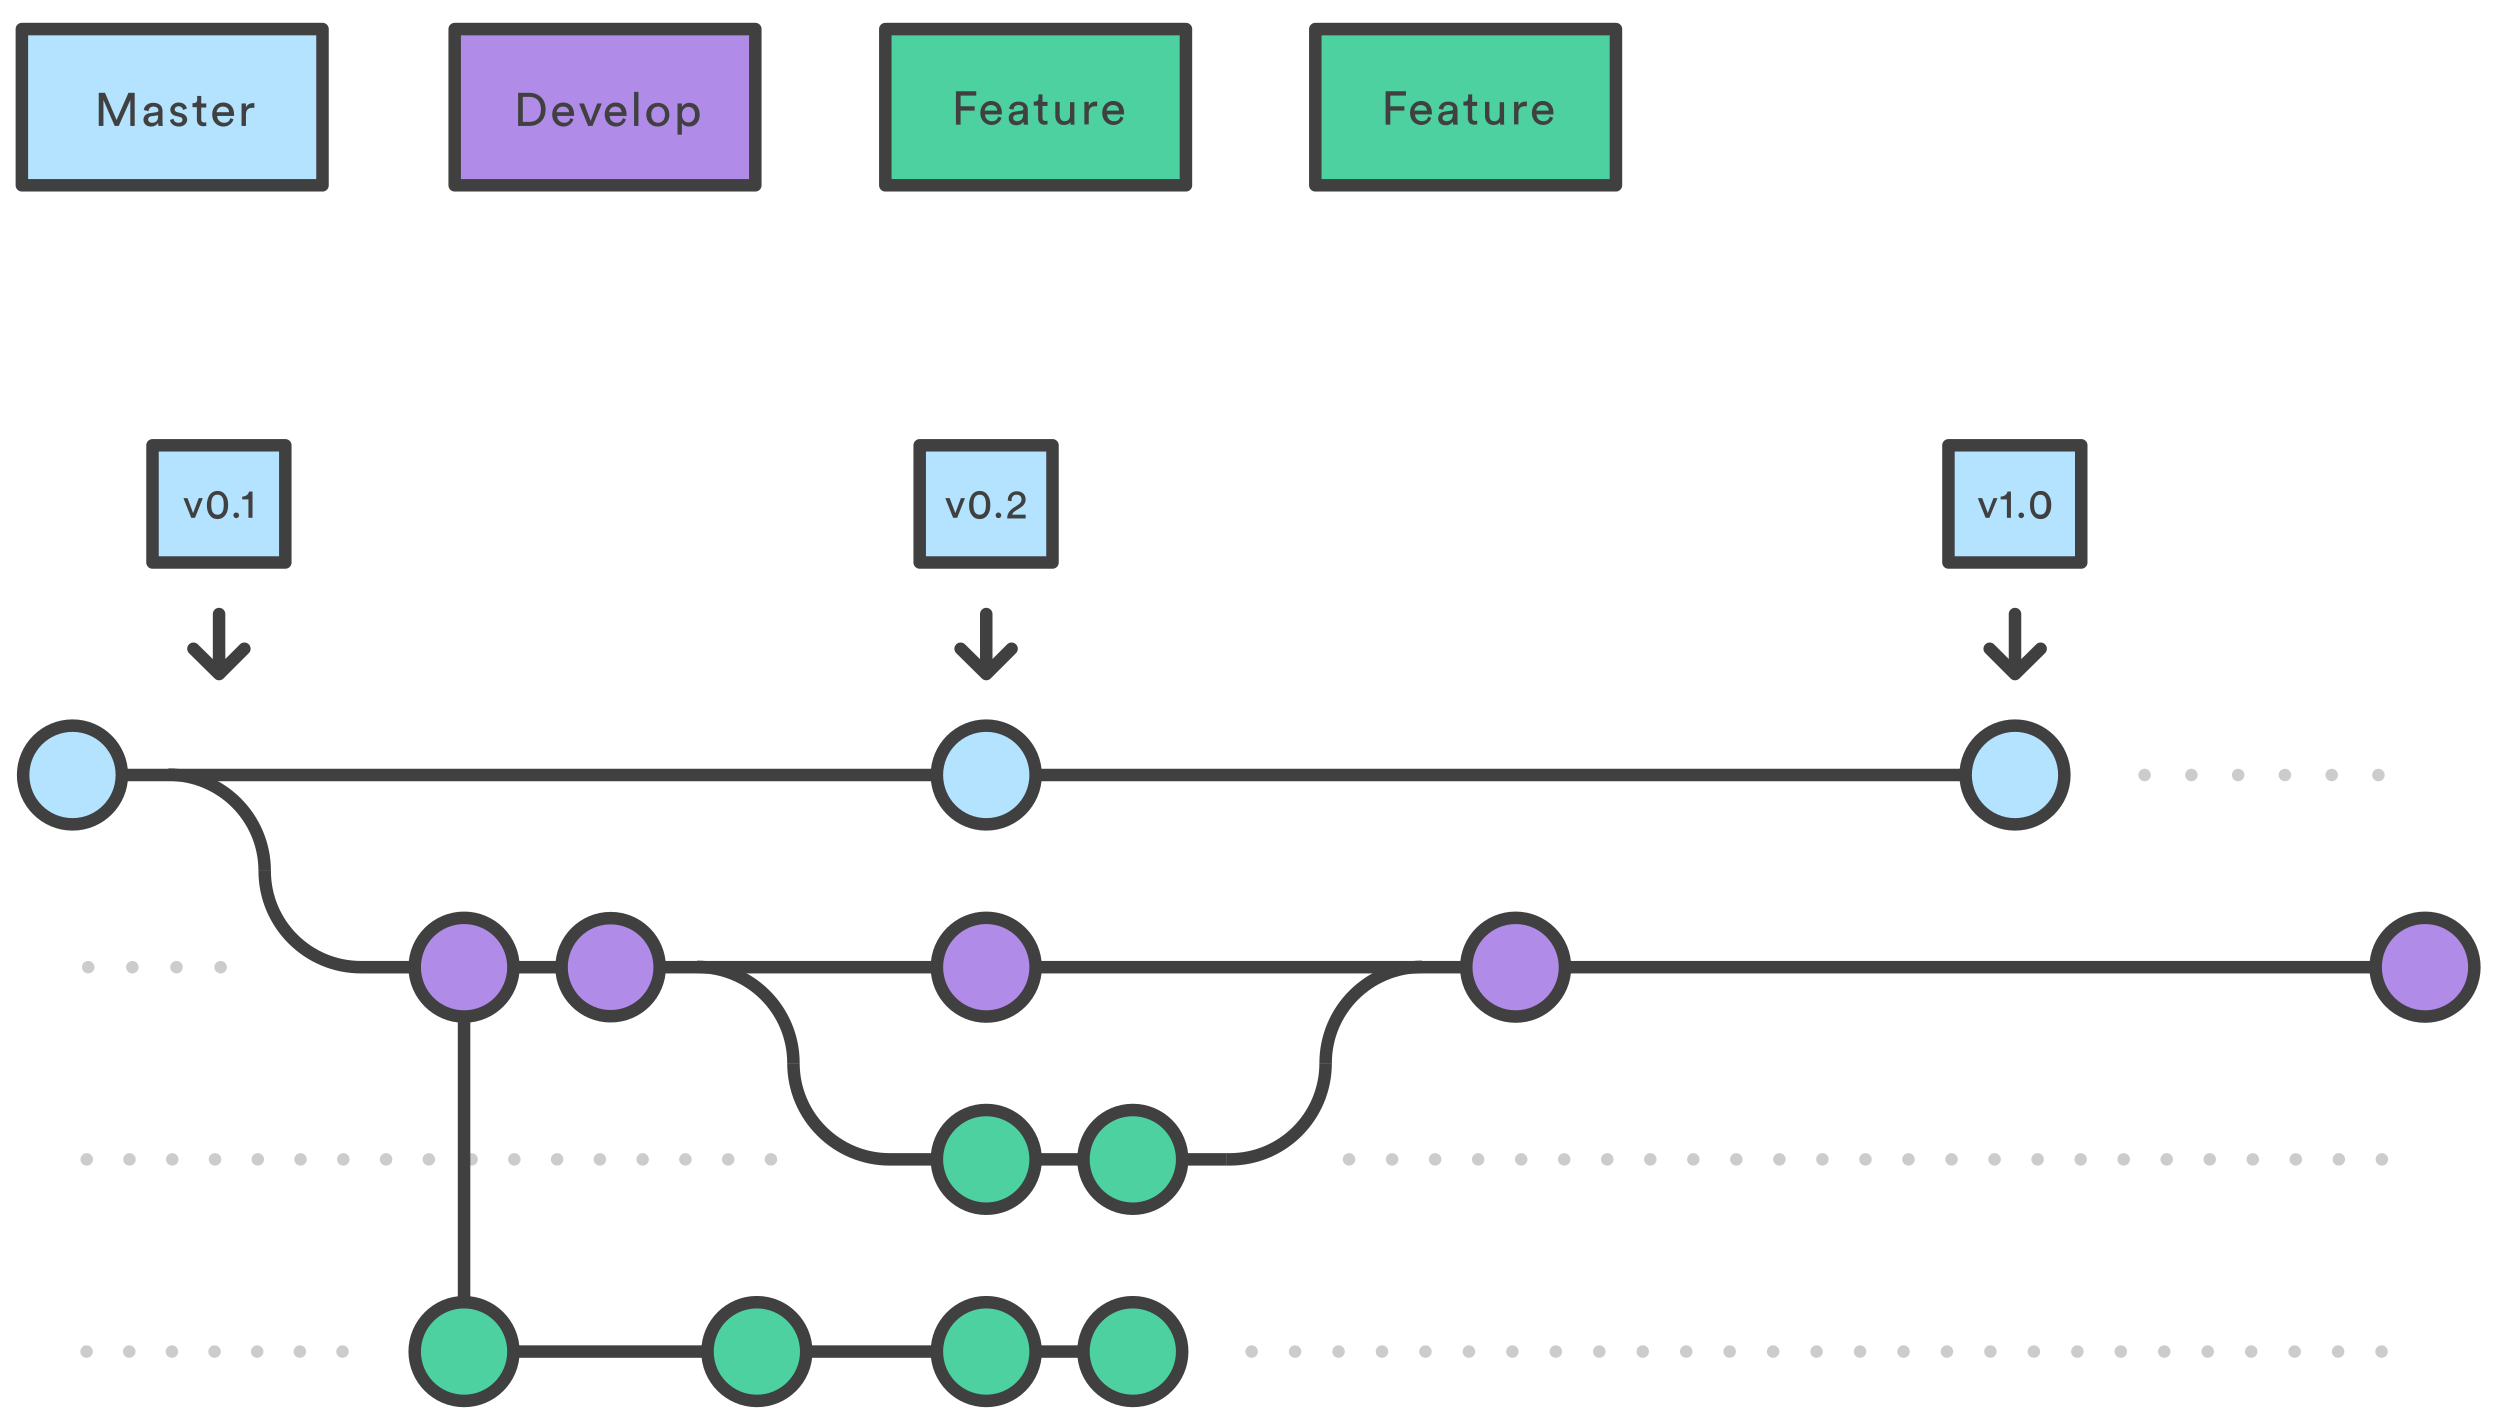 <svg width="589" height="336" xmlns="http://www.w3.org/2000/svg" xmlns:xlink="http://www.w3.org/1999/xlink" xml:space="preserve" overflow="hidden"><g><g><g><g><g><path d="M111.026 26.431 109.848 26.431 109.848 29.597 108.744 29.597 108.744 21.867 111.689 21.867C113.162 21.867 114.119 22.897 114.119 24.223 114.119 25.327 113.382 26.21 112.204 26.431L114.045 29.744 112.793 29.744 111.026 26.431ZM111.542 25.474C112.425 25.474 113.014 24.959 113.014 24.149 113.014 23.339 112.425 22.824 111.542 22.824L109.922 22.824 109.922 25.474 111.542 25.474ZM120.451 28.125C120.156 29.082 119.272 29.818 118.094 29.818 116.696 29.818 115.444 28.787 115.444 26.947 115.444 25.253 116.622 24.149 118.021 24.149 119.641 24.149 120.598 25.253 120.598 26.947L120.598 27.315 116.622 27.315C116.622 28.272 117.358 28.935 118.242 28.935 119.125 28.935 119.567 28.493 119.714 27.83L120.451 28.125ZM119.42 26.431C119.42 25.695 118.904 25.106 117.947 25.106 117.064 25.106 116.548 25.769 116.475 26.431L119.42 26.431ZM122.365 29.671 122.365 21.646 123.396 21.646 123.396 29.671 122.365 29.671ZM130.316 28.125C130.022 29.082 129.138 29.818 127.96 29.818 126.561 29.818 125.31 28.787 125.31 26.947 125.31 25.253 126.488 24.149 127.813 24.149 129.433 24.149 130.39 25.253 130.39 26.947L130.39 27.315 126.414 27.315C126.414 28.272 127.15 28.935 128.034 28.935 128.917 28.935 129.359 28.493 129.506 27.83L130.316 28.125ZM129.286 26.431C129.286 25.695 128.77 25.106 127.813 25.106 126.929 25.106 126.414 25.769 126.34 26.431L129.286 26.431ZM133.556 26.652 134.955 26.431C135.249 26.358 135.396 26.21 135.396 26.063 135.396 25.548 135.028 25.106 134.218 25.106 133.482 25.106 133.114 25.548 133.04 26.21L132.01 25.99C132.157 24.959 133.04 24.296 134.218 24.296 135.838 24.296 136.427 25.18 136.427 26.21L136.427 28.861C136.427 29.303 136.501 29.597 136.501 29.744L135.47 29.744C135.47 29.597 135.396 29.376 135.396 29.008 135.176 29.376 134.66 29.892 133.703 29.892 132.599 29.892 131.936 29.155 131.936 28.272 131.936 27.315 132.599 26.726 133.556 26.652ZM135.396 27.389 135.396 27.168 133.777 27.389C133.335 27.462 133.04 27.683 133.04 28.198 133.04 28.567 133.335 28.935 133.924 28.935 134.66 28.935 135.396 28.567 135.396 27.389ZM139.004 27.977C139.078 28.567 139.519 28.935 140.256 28.935 140.845 28.935 141.139 28.64 141.139 28.198 141.139 27.904 140.918 27.609 140.477 27.536L139.593 27.315C138.783 27.168 138.268 26.579 138.268 25.842 138.268 24.959 139.151 24.149 140.182 24.149 141.654 24.149 142.096 25.106 142.17 25.548L141.286 25.916C141.213 25.622 140.992 25.032 140.182 25.032 139.667 25.032 139.298 25.401 139.298 25.769 139.298 26.063 139.519 26.358 139.887 26.431L140.771 26.652C141.728 26.873 142.243 27.462 142.243 28.198 142.243 28.935 141.581 29.818 140.329 29.818 138.857 29.818 138.268 28.861 138.194 28.272L139.004 27.977ZM148.723 28.125C148.428 29.082 147.544 29.818 146.367 29.818 144.968 29.818 143.716 28.787 143.716 26.947 143.716 25.253 144.894 24.149 146.293 24.149 147.913 24.149 148.87 25.253 148.87 26.947L148.87 27.315 144.894 27.315C144.894 28.272 145.63 28.935 146.514 28.935 147.397 28.935 147.839 28.493 147.986 27.83L148.723 28.125ZM147.618 26.431C147.618 25.695 147.103 25.106 146.146 25.106 145.262 25.106 144.747 25.769 144.673 26.431L147.618 26.431Z" fill="#404040" fill-rule="nonzero" fill-opacity="1" transform="scale(1 1)"/><path d="M107.124 6.847 177.952 6.847 177.952 43.66 107.124 43.66Z" stroke="#404040" stroke-width="2.945" stroke-linecap="round" stroke-linejoin="round" stroke-miterlimit="10" stroke-opacity="1" fill="#B18BE8" fill-rule="nonzero" fill-opacity="1" transform="scale(1 1)"/><path d="M122.07 29.671 122.07 21.867 124.794 21.867C126.782 21.867 128.549 23.192 128.549 25.769 128.549 28.346 126.782 29.671 124.794 29.671L122.07 29.671ZM124.794 28.714C126.267 28.714 127.445 27.757 127.445 25.769 127.445 23.781 126.267 22.824 124.794 22.824L123.175 22.824 123.175 28.714 124.794 28.714ZM135.102 28.125C134.807 29.082 133.924 29.818 132.746 29.818 131.347 29.818 130.095 28.787 130.095 26.947 130.095 25.253 131.273 24.149 132.672 24.149 134.292 24.149 135.249 25.253 135.249 26.947L135.249 27.315 131.273 27.315C131.273 28.272 132.01 28.935 132.893 28.935 133.777 28.935 134.218 28.493 134.366 27.83L135.102 28.125ZM134.071 26.431C134.071 25.695 133.556 25.106 132.599 25.106 131.715 25.106 131.2 25.769 131.126 26.431L134.071 26.431ZM139.593 29.671 138.562 29.671 136.427 24.37 137.605 24.37 139.151 28.493 140.697 24.37 141.802 24.37 139.593 29.671ZM147.471 28.125C147.176 29.082 146.293 29.818 145.115 29.818 143.716 29.818 142.464 28.787 142.464 26.947 142.464 25.253 143.642 24.149 145.041 24.149 146.661 24.149 147.618 25.253 147.618 26.947L147.618 27.315 143.642 27.315C143.642 28.272 144.379 28.935 145.262 28.935 146.146 28.935 146.587 28.493 146.735 27.83L147.471 28.125ZM146.44 26.431C146.44 25.695 145.925 25.106 144.968 25.106 144.084 25.106 143.569 25.769 143.495 26.431L146.44 26.431ZM149.385 29.671 149.385 21.646 150.416 21.646 150.416 29.671 149.385 29.671ZM157.705 27.02C157.705 28.64 156.6 29.818 154.981 29.818 153.361 29.818 152.257 28.64 152.257 27.02 152.257 25.401 153.361 24.223 154.981 24.223 156.6 24.223 157.705 25.401 157.705 27.02ZM156.674 27.02C156.674 25.769 155.938 25.106 155.054 25.106 154.171 25.106 153.434 25.769 153.434 27.02 153.434 28.272 154.171 28.935 155.054 28.935 155.938 28.935 156.674 28.272 156.674 27.02ZM159.619 31.732 159.619 24.37 160.65 24.37 160.65 25.18C160.944 24.664 161.533 24.223 162.417 24.223 164.036 24.223 164.846 25.474 164.846 27.02 164.846 28.567 163.963 29.818 162.343 29.818 161.533 29.818 160.871 29.45 160.65 28.935L160.65 31.732 159.619 31.732ZM162.196 25.18C161.239 25.18 160.65 25.99 160.65 27.02 160.65 28.125 161.312 28.861 162.196 28.861 163.153 28.861 163.742 28.051 163.742 27.02 163.742 25.916 163.153 25.18 162.196 25.18Z" fill="#404040" fill-rule="nonzero" fill-opacity="1" transform="scale(1 1)"/><path d="M5.154 6.847 75.981 6.847 75.981 43.66 5.154 43.66Z" stroke="#404040" stroke-width="2.945" stroke-linecap="round" stroke-linejoin="round" stroke-miterlimit="10" stroke-opacity="1" fill="#B3E3FF" fill-rule="nonzero" fill-opacity="1" transform="scale(1 1)"/><path d="M30.702 29.671 30.702 23.56 27.977 29.671 27.02 29.671 24.37 23.56 24.37 29.671 23.265 29.671 23.265 21.867 24.738 21.867 27.462 28.272 30.26 21.867 31.732 21.867 31.732 29.671 30.702 29.671ZM35.414 26.652 36.886 26.431C37.181 26.358 37.328 26.21 37.328 26.063 37.328 25.548 36.96 25.106 36.15 25.106 35.414 25.106 35.045 25.548 34.972 26.21L33.867 25.916C34.015 24.885 34.898 24.223 36.076 24.223 37.696 24.223 38.285 25.106 38.285 26.137L38.285 28.787C38.285 29.229 38.359 29.524 38.359 29.671L37.328 29.671C37.328 29.524 37.254 29.303 37.254 28.935 37.033 29.303 36.518 29.818 35.561 29.818 34.456 29.818 33.794 29.082 33.794 28.198 33.794 27.315 34.456 26.726 35.414 26.652ZM37.254 27.389 37.254 27.168 35.635 27.389C35.193 27.462 34.898 27.683 34.898 28.198 34.898 28.567 35.266 28.935 35.782 28.935 36.592 28.935 37.254 28.567 37.254 27.389ZM40.862 27.977C40.935 28.567 41.377 28.935 42.114 28.935 42.703 28.935 42.997 28.64 42.997 28.198 42.997 27.904 42.776 27.609 42.334 27.536L41.451 27.315C40.641 27.168 40.126 26.579 40.126 25.842 40.126 24.959 41.009 24.149 42.04 24.149 43.512 24.149 43.954 25.106 44.028 25.548L43.144 25.916C43.071 25.622 42.85 25.032 42.04 25.032 41.525 25.032 41.156 25.401 41.156 25.769 41.156 26.063 41.377 26.358 41.745 26.431L42.629 26.652C43.586 26.873 44.101 27.462 44.101 28.198 44.101 28.935 43.439 29.818 42.187 29.818 40.715 29.818 40.126 28.861 40.052 28.272L40.862 27.977ZM47.414 24.37 48.593 24.37 48.593 25.327 47.414 25.327 47.414 28.125C47.414 28.64 47.635 28.861 48.151 28.861 48.298 28.861 48.445 28.861 48.593 28.787L48.593 29.671C48.519 29.671 48.224 29.744 47.856 29.744 46.973 29.744 46.384 29.155 46.384 28.198L46.384 25.253 45.353 25.253 45.353 24.296 45.648 24.296C46.236 24.296 46.457 23.928 46.457 23.486L46.457 22.603 47.414 22.603 47.414 24.37ZM54.998 28.125C54.703 29.082 53.82 29.818 52.642 29.818 51.243 29.818 49.991 28.787 49.991 26.947 49.991 25.253 51.169 24.149 52.568 24.149 54.188 24.149 55.145 25.253 55.145 26.947L55.145 27.315 51.169 27.315C51.169 28.272 51.906 28.935 52.789 28.935 53.673 28.935 54.114 28.493 54.262 27.83L54.998 28.125ZM53.967 26.431C53.967 25.695 53.452 25.106 52.495 25.106 51.611 25.106 51.096 25.769 51.022 26.431L53.967 26.431ZM59.857 25.401 59.415 25.401C58.532 25.401 57.943 25.842 57.943 27.02L57.943 29.671 56.912 29.671 56.912 24.37 57.943 24.37 57.943 25.327C58.311 24.517 58.974 24.296 59.563 24.296L59.931 24.296 59.931 25.401Z" fill="#404040" fill-rule="nonzero" fill-opacity="1" transform="scale(1 1)"/><path d="M208.58 6.847 279.407 6.847 279.407 43.66 208.58 43.66Z" stroke="#404040" stroke-width="2.945" stroke-linecap="round" stroke-linejoin="round" stroke-miterlimit="10" stroke-opacity="1" fill="#4ED1A1" fill-rule="nonzero" fill-opacity="1" transform="scale(1 1)"/><path d="M225.219 29.303 225.219 21.498 230.004 21.498 230.004 22.529 226.323 22.529 226.323 25.032 229.636 25.032 229.636 26.063 226.323 26.063 226.323 29.376 225.219 29.376ZM235.968 27.757C235.674 28.714 234.79 29.45 233.612 29.45 232.213 29.45 230.962 28.419 230.962 26.579 230.962 24.885 232.14 23.781 233.465 23.781 235.085 23.781 236.042 24.885 236.042 26.579L236.042 26.947 232.066 26.947C232.066 27.904 232.802 28.567 233.686 28.567 234.569 28.567 235.011 28.125 235.158 27.462L235.968 27.757ZM234.937 26.063C234.937 25.327 234.422 24.738 233.465 24.738 232.581 24.738 232.066 25.401 231.992 26.063L234.937 26.063ZM239.208 26.284 240.68 26.063C240.975 25.99 241.122 25.842 241.122 25.695 241.122 25.18 240.754 24.738 239.944 24.738 239.208 24.738 238.839 25.18 238.766 25.842L237.735 25.622C237.882 24.591 238.766 23.928 239.944 23.928 241.564 23.928 242.153 24.812 242.153 25.842L242.153 28.493C242.153 28.935 242.226 29.229 242.226 29.376L241.195 29.376C241.195 29.229 241.122 29.008 241.122 28.64 240.901 29.008 240.386 29.524 239.428 29.524 238.324 29.524 237.661 28.787 237.661 27.904 237.588 26.947 238.251 26.358 239.208 26.284ZM241.048 27.02 241.048 26.799 239.428 27.02C238.987 27.094 238.692 27.315 238.692 27.83 238.692 28.198 239.06 28.567 239.576 28.567 240.312 28.567 241.048 28.198 241.048 27.02ZM245.613 24.002 246.791 24.002 246.791 24.959 245.613 24.959 245.613 27.757C245.613 28.272 245.834 28.493 246.349 28.493 246.496 28.493 246.644 28.493 246.791 28.419L246.791 29.303C246.717 29.303 246.423 29.376 246.055 29.376 245.171 29.376 244.582 28.787 244.582 27.83L244.582 24.885 243.551 24.885 243.551 23.928 243.846 23.928C244.435 23.928 244.656 23.56 244.656 23.118L244.656 22.235 245.613 22.235 245.613 24.002ZM250.619 29.45C249.368 29.45 248.632 28.493 248.632 27.315L248.632 24.002 249.662 24.002 249.662 27.168C249.662 27.904 250.031 28.567 250.84 28.567 251.65 28.567 252.092 27.977 252.092 27.241L252.092 24.075 253.123 24.075 253.123 28.419C253.123 28.861 253.123 29.229 253.196 29.376L252.239 29.376C252.239 29.229 252.166 28.935 252.166 28.714 251.945 29.229 251.282 29.45 250.619 29.45ZM258.424 25.032 257.982 25.032C257.099 25.032 256.509 25.474 256.509 26.652L256.509 29.303 255.479 29.303 255.479 24.002 256.509 24.002 256.509 24.959C256.878 24.149 257.54 23.928 258.129 23.928L258.497 23.928 258.497 25.032ZM264.682 27.757C264.387 28.714 263.504 29.45 262.326 29.45 260.927 29.45 259.675 28.419 259.675 26.579 259.675 24.885 260.853 23.781 262.252 23.781 263.872 23.781 264.829 24.885 264.829 26.579L264.829 26.947 260.853 26.947C260.853 27.904 261.59 28.567 262.473 28.567 263.357 28.567 263.798 28.125 263.946 27.462L264.682 27.757ZM263.651 26.063C263.651 25.327 263.136 24.738 262.179 24.738 261.295 24.738 260.78 25.401 260.706 26.063L263.651 26.063Z" fill="#404040" fill-rule="nonzero" fill-opacity="1" transform="scale(1 1)"/><path d="M309.888 6.847 380.715 6.847 380.715 43.66 309.888 43.66Z" stroke="#404040" stroke-width="2.945" stroke-linecap="round" stroke-linejoin="round" stroke-miterlimit="10" stroke-opacity="1" fill="#4ED1A1" fill-rule="nonzero" fill-opacity="1" transform="scale(1 1)"/><path d="M326.453 29.303 326.453 21.498 331.239 21.498 331.239 22.529 327.558 22.529 327.558 25.032 330.871 25.032 330.871 26.063 327.558 26.063 327.558 29.376 326.453 29.376ZM337.202 27.757C336.908 28.714 336.024 29.45 334.846 29.45 333.448 29.45 332.196 28.419 332.196 26.579 332.196 24.885 333.374 23.781 334.773 23.781 336.393 23.781 337.35 24.885 337.35 26.579L337.35 26.947 333.374 26.947C333.374 27.904 334.11 28.567 334.994 28.567 335.877 28.567 336.319 28.125 336.466 27.462L337.202 27.757ZM336.172 26.063C336.172 25.327 335.656 24.738 334.699 24.738 333.816 24.738 333.3 25.401 333.227 26.063L336.172 26.063ZM340.442 26.284 341.914 26.063C342.209 25.99 342.356 25.842 342.356 25.695 342.356 25.18 341.988 24.738 341.178 24.738 340.442 24.738 340.074 25.18 340 25.842L338.969 25.622C339.117 24.591 340 23.928 341.178 23.928 342.798 23.928 343.387 24.812 343.387 25.842L343.387 28.493C343.387 28.935 343.461 29.229 343.461 29.376L342.356 29.376C342.356 29.229 342.283 29.008 342.283 28.64 342.062 29.008 341.546 29.524 340.589 29.524 339.485 29.524 338.822 28.787 338.822 27.904 338.822 26.947 339.485 26.358 340.442 26.284ZM342.283 27.02 342.283 26.799 340.663 27.02C340.221 27.094 339.853 27.315 339.853 27.83 339.853 28.198 340.221 28.567 340.736 28.567 341.546 28.567 342.283 28.198 342.283 27.02ZM346.847 24.002 348.025 24.002 348.025 24.959 346.847 24.959 346.847 27.757C346.847 28.272 347.068 28.493 347.584 28.493 347.731 28.493 347.878 28.493 348.025 28.419L348.025 29.303C347.952 29.303 347.657 29.376 347.289 29.376 346.406 29.376 345.817 28.787 345.817 27.83L345.817 24.885 344.786 24.885 344.786 23.928 345.08 23.928C345.669 23.928 345.89 23.56 345.89 23.118L345.89 22.235 346.847 22.235 346.847 24.002ZM351.854 29.45C350.602 29.45 349.866 28.493 349.866 27.315L349.866 24.002 350.897 24.002 350.897 27.168C350.897 27.904 351.191 28.567 352.075 28.567 352.885 28.567 353.326 27.977 353.326 27.241L353.326 24.075 354.357 24.075 354.357 28.419C354.357 28.861 354.357 29.229 354.431 29.376L353.474 29.376C353.474 29.229 353.4 28.935 353.4 28.714 353.179 29.229 352.516 29.45 351.854 29.45ZM359.658 25.032 359.216 25.032C358.333 25.032 357.744 25.474 357.744 26.652L357.744 29.303 356.713 29.303 356.713 24.002 357.744 24.002 357.744 24.959C358.112 24.149 358.775 23.928 359.364 23.928L359.732 23.928 359.732 25.032ZM365.916 27.757C365.622 28.714 364.738 29.45 363.56 29.45 362.161 29.45 360.91 28.419 360.91 26.579 360.91 24.885 362.088 23.781 363.413 23.781 365.033 23.781 365.99 24.885 365.99 26.579L365.99 26.947 362.014 26.947C362.014 27.904 362.75 28.567 363.634 28.567 364.517 28.567 364.959 28.125 365.106 27.462L365.916 27.757ZM364.885 26.063C364.885 25.327 364.37 24.738 363.413 24.738 362.529 24.738 362.014 25.401 361.94 26.063L364.885 26.063Z" fill="#404040" fill-rule="nonzero" fill-opacity="1" transform="scale(1 1)"/><path d="M312.317 250.472C312.317 237.956 322.477 227.796 334.994 227.796" stroke="#404040" stroke-width="2.945" stroke-linecap="butt" stroke-linejoin="miter" stroke-miterlimit="10" stroke-opacity="1" fill="none" fill-rule="nonzero" transform="scale(1 1)"/><path d="M186.934 250.472C186.934 237.956 176.774 227.796 164.257 227.796M120.966 318.428 278.45 318.428" stroke="#404040" stroke-width="2.945" stroke-linecap="butt" stroke-linejoin="miter" stroke-miterlimit="10" stroke-opacity="1" fill="none" fill-rule="nonzero" transform="scale(1 1)"/><path d="M243.993 318.428C243.993 324.853 238.785 330.061 232.361 330.061 225.936 330.061 220.728 324.853 220.728 318.428 220.728 312.004 225.936 306.795 232.361 306.795 238.785 306.795 243.993 312.004 243.993 318.428Z" stroke="#404040" stroke-width="2.945" stroke-linecap="butt" stroke-linejoin="miter" stroke-miterlimit="10" stroke-opacity="1" fill="#4ED1A1" fill-rule="nonzero" fill-opacity="1" transform="scale(1 1)"/><path d="M278.523 318.428C278.523 324.853 273.315 330.061 266.891 330.061 260.466 330.061 255.258 324.853 255.258 318.428 255.258 312.004 260.466 306.795 266.891 306.795 273.315 306.795 278.523 312.004 278.523 318.428Z" stroke="#404040" stroke-width="2.945" stroke-linecap="butt" stroke-linejoin="miter" stroke-miterlimit="10" stroke-opacity="1" fill="#4ED1A1" fill-rule="nonzero" fill-opacity="1" transform="scale(1 1)"/><path d="M189.952 318.428C189.952 324.853 184.744 330.061 178.32 330.061 171.895 330.061 166.687 324.853 166.687 318.428 166.687 312.004 171.895 306.795 178.32 306.795 184.744 306.795 189.952 312.004 189.952 318.428Z" stroke="#404040" stroke-width="2.945" stroke-linecap="butt" stroke-linejoin="miter" stroke-miterlimit="10" stroke-opacity="1" fill="#4ED1A1" fill-rule="nonzero" fill-opacity="1" transform="scale(1 1)"/><path d="M571.33 227.869 132.23 227.869" stroke="#404040" stroke-width="2.945" stroke-linecap="butt" stroke-linejoin="miter" stroke-miterlimit="10" stroke-opacity="1" fill="none" fill-rule="nonzero" transform="scale(1 1)"/><path d="M368.714 227.869C368.714 234.294 363.506 239.502 357.081 239.502 350.657 239.502 345.448 234.294 345.448 227.869 345.448 221.445 350.657 216.237 357.081 216.237 363.506 216.237 368.714 221.445 368.714 227.869Z" stroke="#404040" stroke-width="2.945" stroke-linecap="butt" stroke-linejoin="miter" stroke-miterlimit="10" stroke-opacity="1" fill="#B18BE8" fill-rule="nonzero" fill-opacity="1" transform="scale(1 1)"/><path d="M243.993 227.869C243.993 234.294 238.785 239.502 232.361 239.502 225.936 239.502 220.728 234.294 220.728 227.869 220.728 221.445 225.936 216.237 232.361 216.237 238.785 216.237 243.993 221.445 243.993 227.869Z" stroke="#404040" stroke-width="2.945" stroke-linecap="butt" stroke-linejoin="miter" stroke-miterlimit="10" stroke-opacity="1" fill="#B18BE8" fill-rule="nonzero" fill-opacity="1" transform="scale(1 1)"/><path d="M582.963 227.869C582.963 234.294 577.755 239.502 571.33 239.502 564.905 239.502 559.697 234.294 559.697 227.869 559.697 221.445 564.905 216.237 571.33 216.237 577.755 216.237 582.963 221.445 582.963 227.869Z" stroke="#404040" stroke-width="2.945" stroke-linecap="butt" stroke-linejoin="miter" stroke-miterlimit="10" stroke-opacity="1" fill="#B18BE8" fill-rule="nonzero" fill-opacity="1" transform="scale(1 1)"/><path d="M186.934 250.472C186.934 262.988 197.094 273.149 209.61 273.149L289.052 273.149" stroke="#404040" stroke-width="2.945" stroke-linecap="butt" stroke-linejoin="miter" stroke-miterlimit="10" stroke-opacity="1" fill="none" fill-rule="nonzero" transform="scale(1 1)"/><path d="M243.993 273.149C243.993 279.573 238.785 284.781 232.361 284.781 225.936 284.781 220.728 279.573 220.728 273.149 220.728 266.724 225.936 261.516 232.361 261.516 238.785 261.516 243.993 266.724 243.993 273.149Z" stroke="#404040" stroke-width="2.945" stroke-linecap="butt" stroke-linejoin="miter" stroke-miterlimit="10" stroke-opacity="1" fill="#4ED1A1" fill-rule="nonzero" fill-opacity="1" transform="scale(1 1)"/><path d="M278.523 273.149C278.523 279.573 273.315 284.781 266.891 284.781 260.466 284.781 255.258 279.573 255.258 273.149 255.258 266.724 260.466 261.516 266.891 261.516 273.315 261.516 278.523 266.724 278.523 273.149Z" stroke="#404040" stroke-width="2.945" stroke-linecap="butt" stroke-linejoin="miter" stroke-miterlimit="10" stroke-opacity="1" fill="#4ED1A1" fill-rule="nonzero" fill-opacity="1" transform="scale(1 1)"/><path d="M289.052 273.149 289.714 273.149C302.231 273.149 312.317 262.988 312.317 250.472" stroke="#404040" stroke-width="2.945" stroke-linecap="butt" stroke-linejoin="miter" stroke-miterlimit="10" stroke-opacity="1" fill="none" fill-rule="nonzero" transform="scale(1 1)"/><path d="M51.979 227.869 15.535 227.869" stroke="#CCCCCC" stroke-width="2.945" stroke-linecap="round" stroke-linejoin="round" stroke-miterlimit="4" stroke-dasharray="0 10.399" stroke-opacity="1" fill="none" fill-rule="nonzero" transform="scale(1 1)"/><path d="" stroke="#CCCCCC" stroke-width="2.945" stroke-linecap="round" stroke-linejoin="round" stroke-miterlimit="4" stroke-opacity="1" fill="none" fill-rule="nonzero" transform="scale(1 1)"/><path d="M560.36 182.59 499.766 182.59" stroke="#CCCCCC" stroke-width="2.945" stroke-linecap="round" stroke-linejoin="round" stroke-miterlimit="4" stroke-dasharray="0 11.017" stroke-opacity="1" fill="none" fill-rule="nonzero" transform="scale(1 1)"/><path d="M62.36 205.193C62.36 192.677 52.2 182.516 39.684 182.516" stroke="#404040" stroke-width="2.945" stroke-linecap="butt" stroke-linejoin="miter" stroke-miterlimit="10" stroke-opacity="1" fill="none" fill-rule="nonzero" transform="scale(1 1)"/><path d="M120.966 318.428C120.966 324.853 115.758 330.061 109.333 330.061 102.909 330.061 97.7 324.853 97.7 318.428 97.7 312.004 102.909 306.795 109.333 306.795 115.758 306.795 120.966 312.004 120.966 318.428Z" stroke="#404040" stroke-width="2.945" stroke-linecap="butt" stroke-linejoin="miter" stroke-miterlimit="10" stroke-opacity="1" fill="#4ED1A1" fill-rule="nonzero" fill-opacity="1" transform="scale(1 1)"/><path d="M474.734 182.59 28.714 182.59" stroke="#404040" stroke-width="2.945" stroke-linecap="butt" stroke-linejoin="miter" stroke-miterlimit="10" stroke-opacity="1" fill="none" fill-rule="nonzero" transform="scale(1 1)"/><path d="M28.714 182.59C28.714 189.015 23.506 194.223 17.081 194.223 10.656 194.223 5.448 189.015 5.448 182.59 5.448 176.165 10.656 170.957 17.081 170.957 23.506 170.957 28.714 176.165 28.714 182.59Z" stroke="#404040" stroke-width="2.945" stroke-linecap="butt" stroke-linejoin="miter" stroke-miterlimit="10" stroke-opacity="1" fill="#B3E3FF" fill-rule="nonzero" fill-opacity="1" transform="scale(1 1)"/><path d="M243.993 182.59C243.993 189.015 238.785 194.223 232.361 194.223 225.936 194.223 220.728 189.015 220.728 182.59 220.728 176.165 225.936 170.957 232.361 170.957 238.785 170.957 243.993 176.165 243.993 182.59Z" stroke="#404040" stroke-width="2.945" stroke-linecap="butt" stroke-linejoin="miter" stroke-miterlimit="10" stroke-opacity="1" fill="#B3E3FF" fill-rule="nonzero" fill-opacity="1" transform="scale(1 1)"/><path d="M486.367 182.59C486.367 189.015 481.159 194.223 474.734 194.223 468.309 194.223 463.101 189.015 463.101 182.59 463.101 176.165 468.309 170.957 474.734 170.957 481.159 170.957 486.367 176.165 486.367 182.59Z" stroke="#404040" stroke-width="2.945" stroke-linecap="butt" stroke-linejoin="miter" stroke-miterlimit="10" stroke-opacity="1" fill="#B3E3FF" fill-rule="nonzero" fill-opacity="1" transform="scale(1 1)"/><path d="M35.929 104.916 67.22 104.916 67.22 132.525 35.929 132.525Z" stroke="#404040" stroke-width="2.945" stroke-linecap="round" stroke-linejoin="round" stroke-miterlimit="10" stroke-opacity="1" fill="#B3E3FF" fill-rule="nonzero" fill-opacity="1" transform="scale(1 1)"/><path d="M45.942 121.997 45.059 121.997 43.218 117.358 44.175 117.358 45.5 120.892 46.825 117.358 47.783 117.358 45.942 121.997ZM49.329 116.696C49.697 116.107 50.359 115.665 51.243 115.665 52.127 115.665 52.715 116.033 53.157 116.696 53.599 117.285 53.746 118.094 53.746 118.978 53.746 119.861 53.599 120.598 53.157 121.26 52.789 121.849 52.127 122.291 51.243 122.291 50.359 122.291 49.77 121.923 49.329 121.26 48.887 120.671 48.74 119.861 48.74 118.978 48.74 118.094 48.961 117.285 49.329 116.696ZM50.286 120.892C50.507 121.113 50.801 121.26 51.243 121.26 51.685 121.26 51.979 121.113 52.2 120.892 52.568 120.524 52.715 119.861 52.715 118.904 52.715 117.947 52.568 117.285 52.2 116.916 51.979 116.696 51.685 116.548 51.243 116.548 50.801 116.548 50.507 116.696 50.286 116.916 49.918 117.285 49.77 117.947 49.77 118.904 49.77 119.861 49.918 120.524 50.286 120.892ZM55.66 120.745C56.029 120.745 56.323 121.039 56.323 121.408 56.323 121.776 56.029 122.07 55.66 122.07 55.292 122.07 54.998 121.776 54.998 121.408 54.998 121.039 55.219 120.745 55.66 120.745ZM58.532 121.997 58.532 117.653 57.059 117.653 57.059 116.99C57.943 116.99 58.532 116.475 58.679 115.812L59.489 115.812 59.489 121.997 58.532 121.997Z" fill="#404040" fill-rule="nonzero" fill-opacity="1" transform="scale(1 1)"/><path d="M51.611 157.631 51.611 144.673M57.575 152.846 51.611 158.809 45.574 152.846" stroke="#404040" stroke-width="2.945" stroke-linecap="round" stroke-linejoin="round" stroke-miterlimit="10" stroke-opacity="1" fill="none" fill-rule="nonzero" transform="scale(1 1)"/><path d="M216.678 104.916 247.969 104.916 247.969 132.525 216.678 132.525Z" stroke="#404040" stroke-width="2.945" stroke-linecap="round" stroke-linejoin="round" stroke-miterlimit="10" stroke-opacity="1" fill="#B3E3FF" fill-rule="nonzero" fill-opacity="1" transform="scale(1 1)"/><path d="M225.513 121.997 224.556 121.997 222.716 117.358 223.746 117.358 225.072 120.892 226.397 117.358 227.354 117.358 225.513 121.997ZM228.9 116.696C229.268 116.107 229.931 115.665 230.814 115.665 231.698 115.665 232.287 116.033 232.729 116.696 233.17 117.285 233.318 118.094 233.318 118.978 233.318 119.861 233.17 120.598 232.729 121.26 232.361 121.849 231.698 122.291 230.814 122.291 229.931 122.291 229.342 121.923 228.9 121.26 228.458 120.671 228.311 119.861 228.311 118.978 228.311 118.094 228.532 117.285 228.9 116.696ZM229.857 120.892C230.078 121.113 230.373 121.26 230.814 121.26 231.256 121.26 231.551 121.113 231.771 120.892 232.14 120.524 232.287 119.861 232.287 118.904 232.287 117.947 232.14 117.285 231.771 116.916 231.551 116.696 231.256 116.548 230.814 116.548 230.373 116.548 230.078 116.696 229.857 116.916 229.489 117.285 229.342 117.947 229.342 118.904 229.342 119.861 229.489 120.524 229.857 120.892ZM235.232 120.745C235.6 120.745 235.894 121.039 235.894 121.408 235.894 121.776 235.6 122.07 235.232 122.07 234.864 122.07 234.569 121.776 234.569 121.408 234.569 121.039 234.864 120.745 235.232 120.745ZM237.441 117.947 237.441 117.726C237.441 116.696 238.251 115.738 239.576 115.738 240.901 115.738 241.637 116.622 241.637 117.653 241.637 118.463 241.195 119.125 240.459 119.567L239.208 120.377C238.839 120.598 238.545 120.892 238.471 121.26L241.637 121.26 241.637 122.144 237.293 122.144C237.293 121.113 237.735 120.377 238.766 119.641L239.797 118.978C240.386 118.61 240.68 118.168 240.68 117.653 240.68 117.064 240.312 116.548 239.502 116.548 238.692 116.548 238.324 117.137 238.324 117.8L238.324 118.094 237.441 117.947Z" fill="#404040" fill-rule="nonzero" fill-opacity="1" transform="scale(1 1)"/><path d="M232.361 157.631 232.361 144.673M238.324 152.846 232.361 158.809 226.323 152.846" stroke="#404040" stroke-width="2.945" stroke-linecap="round" stroke-linejoin="round" stroke-miterlimit="10" stroke-opacity="1" fill="none" fill-rule="nonzero" transform="scale(1 1)"/><path d="M459.052 104.916 490.342 104.916 490.342 132.525 459.052 132.525Z" stroke="#404040" stroke-width="2.945" stroke-linecap="round" stroke-linejoin="round" stroke-miterlimit="10" stroke-opacity="1" fill="#B3E3FF" fill-rule="nonzero" fill-opacity="1" transform="scale(1 1)"/><path d="M468.697 121.997 467.813 121.997 465.973 117.358 467.003 117.358 468.329 120.892 469.654 117.358 470.611 117.358 468.697 121.997ZM472.82 121.997 472.82 117.653 471.347 117.653 471.347 116.99C472.231 116.99 472.82 116.475 472.967 115.812L473.777 115.812 473.777 121.997 472.82 121.997ZM476.206 120.745C476.575 120.745 476.869 121.039 476.869 121.408 476.869 121.776 476.575 122.07 476.206 122.07 475.838 122.07 475.544 121.776 475.544 121.408 475.544 121.039 475.838 120.745 476.206 120.745ZM478.857 116.696C479.225 116.107 479.888 115.665 480.771 115.665 481.655 115.665 482.244 116.033 482.685 116.696 483.127 117.285 483.275 118.094 483.275 118.978 483.275 119.861 483.127 120.598 482.685 121.26 482.317 121.849 481.655 122.291 480.771 122.291 479.888 122.291 479.299 121.923 478.857 121.26 478.415 120.671 478.268 119.861 478.268 118.978 478.268 118.094 478.415 117.285 478.857 116.696ZM479.74 120.892C479.961 121.113 480.256 121.26 480.698 121.26 481.139 121.26 481.434 121.113 481.655 120.892 482.023 120.524 482.17 119.861 482.17 118.904 482.17 117.947 482.023 117.285 481.655 116.916 481.434 116.696 481.139 116.548 480.698 116.548 480.256 116.548 479.961 116.696 479.74 116.916 479.372 117.285 479.225 117.947 479.225 118.904 479.225 119.861 479.372 120.524 479.74 120.892Z" fill="#404040" fill-rule="nonzero" fill-opacity="1" transform="scale(1 1)"/><path d="M474.734 157.631 474.734 144.673M480.771 152.846 474.734 158.809 468.77 152.846" stroke="#404040" stroke-width="2.945" stroke-linecap="round" stroke-linejoin="round" stroke-miterlimit="10" stroke-opacity="1" fill="none" fill-rule="nonzero" transform="scale(1 1)"/><path d="M181.633 273.149 15.388 273.149" stroke="#CCCCCC" stroke-width="2.945" stroke-linecap="round" stroke-linejoin="round" stroke-miterlimit="4" stroke-dasharray="0 10.075" stroke-opacity="1" fill="none" fill-rule="nonzero" transform="scale(1 1)"/><path d="" stroke="#CCCCCC" stroke-width="2.945" stroke-linecap="round" stroke-linejoin="round" stroke-miterlimit="4" stroke-opacity="1" fill="none" fill-rule="nonzero" transform="scale(1 1)"/><path d="M561.17 273.149 312.759 273.149" stroke="#CCCCCC" stroke-width="2.945" stroke-linecap="round" stroke-linejoin="round" stroke-miterlimit="4" stroke-dasharray="0 10.139" stroke-opacity="1" fill="none" fill-rule="nonzero" transform="scale(1 1)"/><path d="" stroke="#CCCCCC" stroke-width="2.945" stroke-linecap="round" stroke-linejoin="round" stroke-miterlimit="4" stroke-opacity="1" fill="none" fill-rule="nonzero" transform="scale(1 1)"/><path d="M80.693 318.428 15.388 318.428" stroke="#CCCCCC" stroke-width="2.945" stroke-linecap="round" stroke-linejoin="round" stroke-miterlimit="4" stroke-dasharray="0 10.049" stroke-opacity="1" fill="none" fill-rule="nonzero" transform="scale(1 1)"/><path d="" stroke="#CCCCCC" stroke-width="2.945" stroke-linecap="round" stroke-linejoin="round" stroke-miterlimit="4" stroke-opacity="1" fill="none" fill-rule="nonzero" transform="scale(1 1)"/><path d="M561.096 318.428 289.788 318.428" stroke="#CCCCCC" stroke-width="2.945" stroke-linecap="round" stroke-linejoin="round" stroke-miterlimit="4" stroke-dasharray="0 10.239" stroke-opacity="1" fill="none" fill-rule="nonzero" transform="scale(1 1)"/><path d="M62.36 205.193C62.36 217.709 72.521 227.869 85.037 227.869L155.496 227.869" stroke="#404040" stroke-width="2.945" stroke-linecap="butt" stroke-linejoin="miter" stroke-miterlimit="10" stroke-opacity="1" fill="none" fill-rule="nonzero" transform="scale(1 1)"/><path d="M155.422 227.869C155.422 234.253 150.247 239.428 143.863 239.428 137.479 239.428 132.304 234.253 132.304 227.869 132.304 221.485 137.479 216.31 143.863 216.31 150.247 216.31 155.422 221.485 155.422 227.869Z" stroke="#404040" stroke-width="2.945" stroke-linecap="butt" stroke-linejoin="miter" stroke-miterlimit="10" stroke-opacity="1" fill="#B18BE8" fill-rule="nonzero" fill-opacity="1" transform="scale(1 1)"/><path d="M120.966 227.869C120.966 234.294 115.758 239.502 109.333 239.502 102.909 239.502 97.7 234.294 97.7 227.869 97.7 221.445 102.909 216.237 109.333 216.237 115.758 216.237 120.966 221.445 120.966 227.869Z" stroke="#404040" stroke-width="2.945" stroke-linecap="butt" stroke-linejoin="miter" stroke-miterlimit="10" stroke-opacity="1" fill="#B18BE8" fill-rule="nonzero" fill-opacity="1" transform="scale(1 1)"/><path d="M109.333 239.428 109.333 306.795" stroke="#404040" stroke-width="2.945" stroke-linecap="butt" stroke-linejoin="miter" stroke-miterlimit="10" stroke-opacity="1" fill="none" fill-rule="nonzero" transform="scale(1 1)"/></g></g></g></g></g></svg>